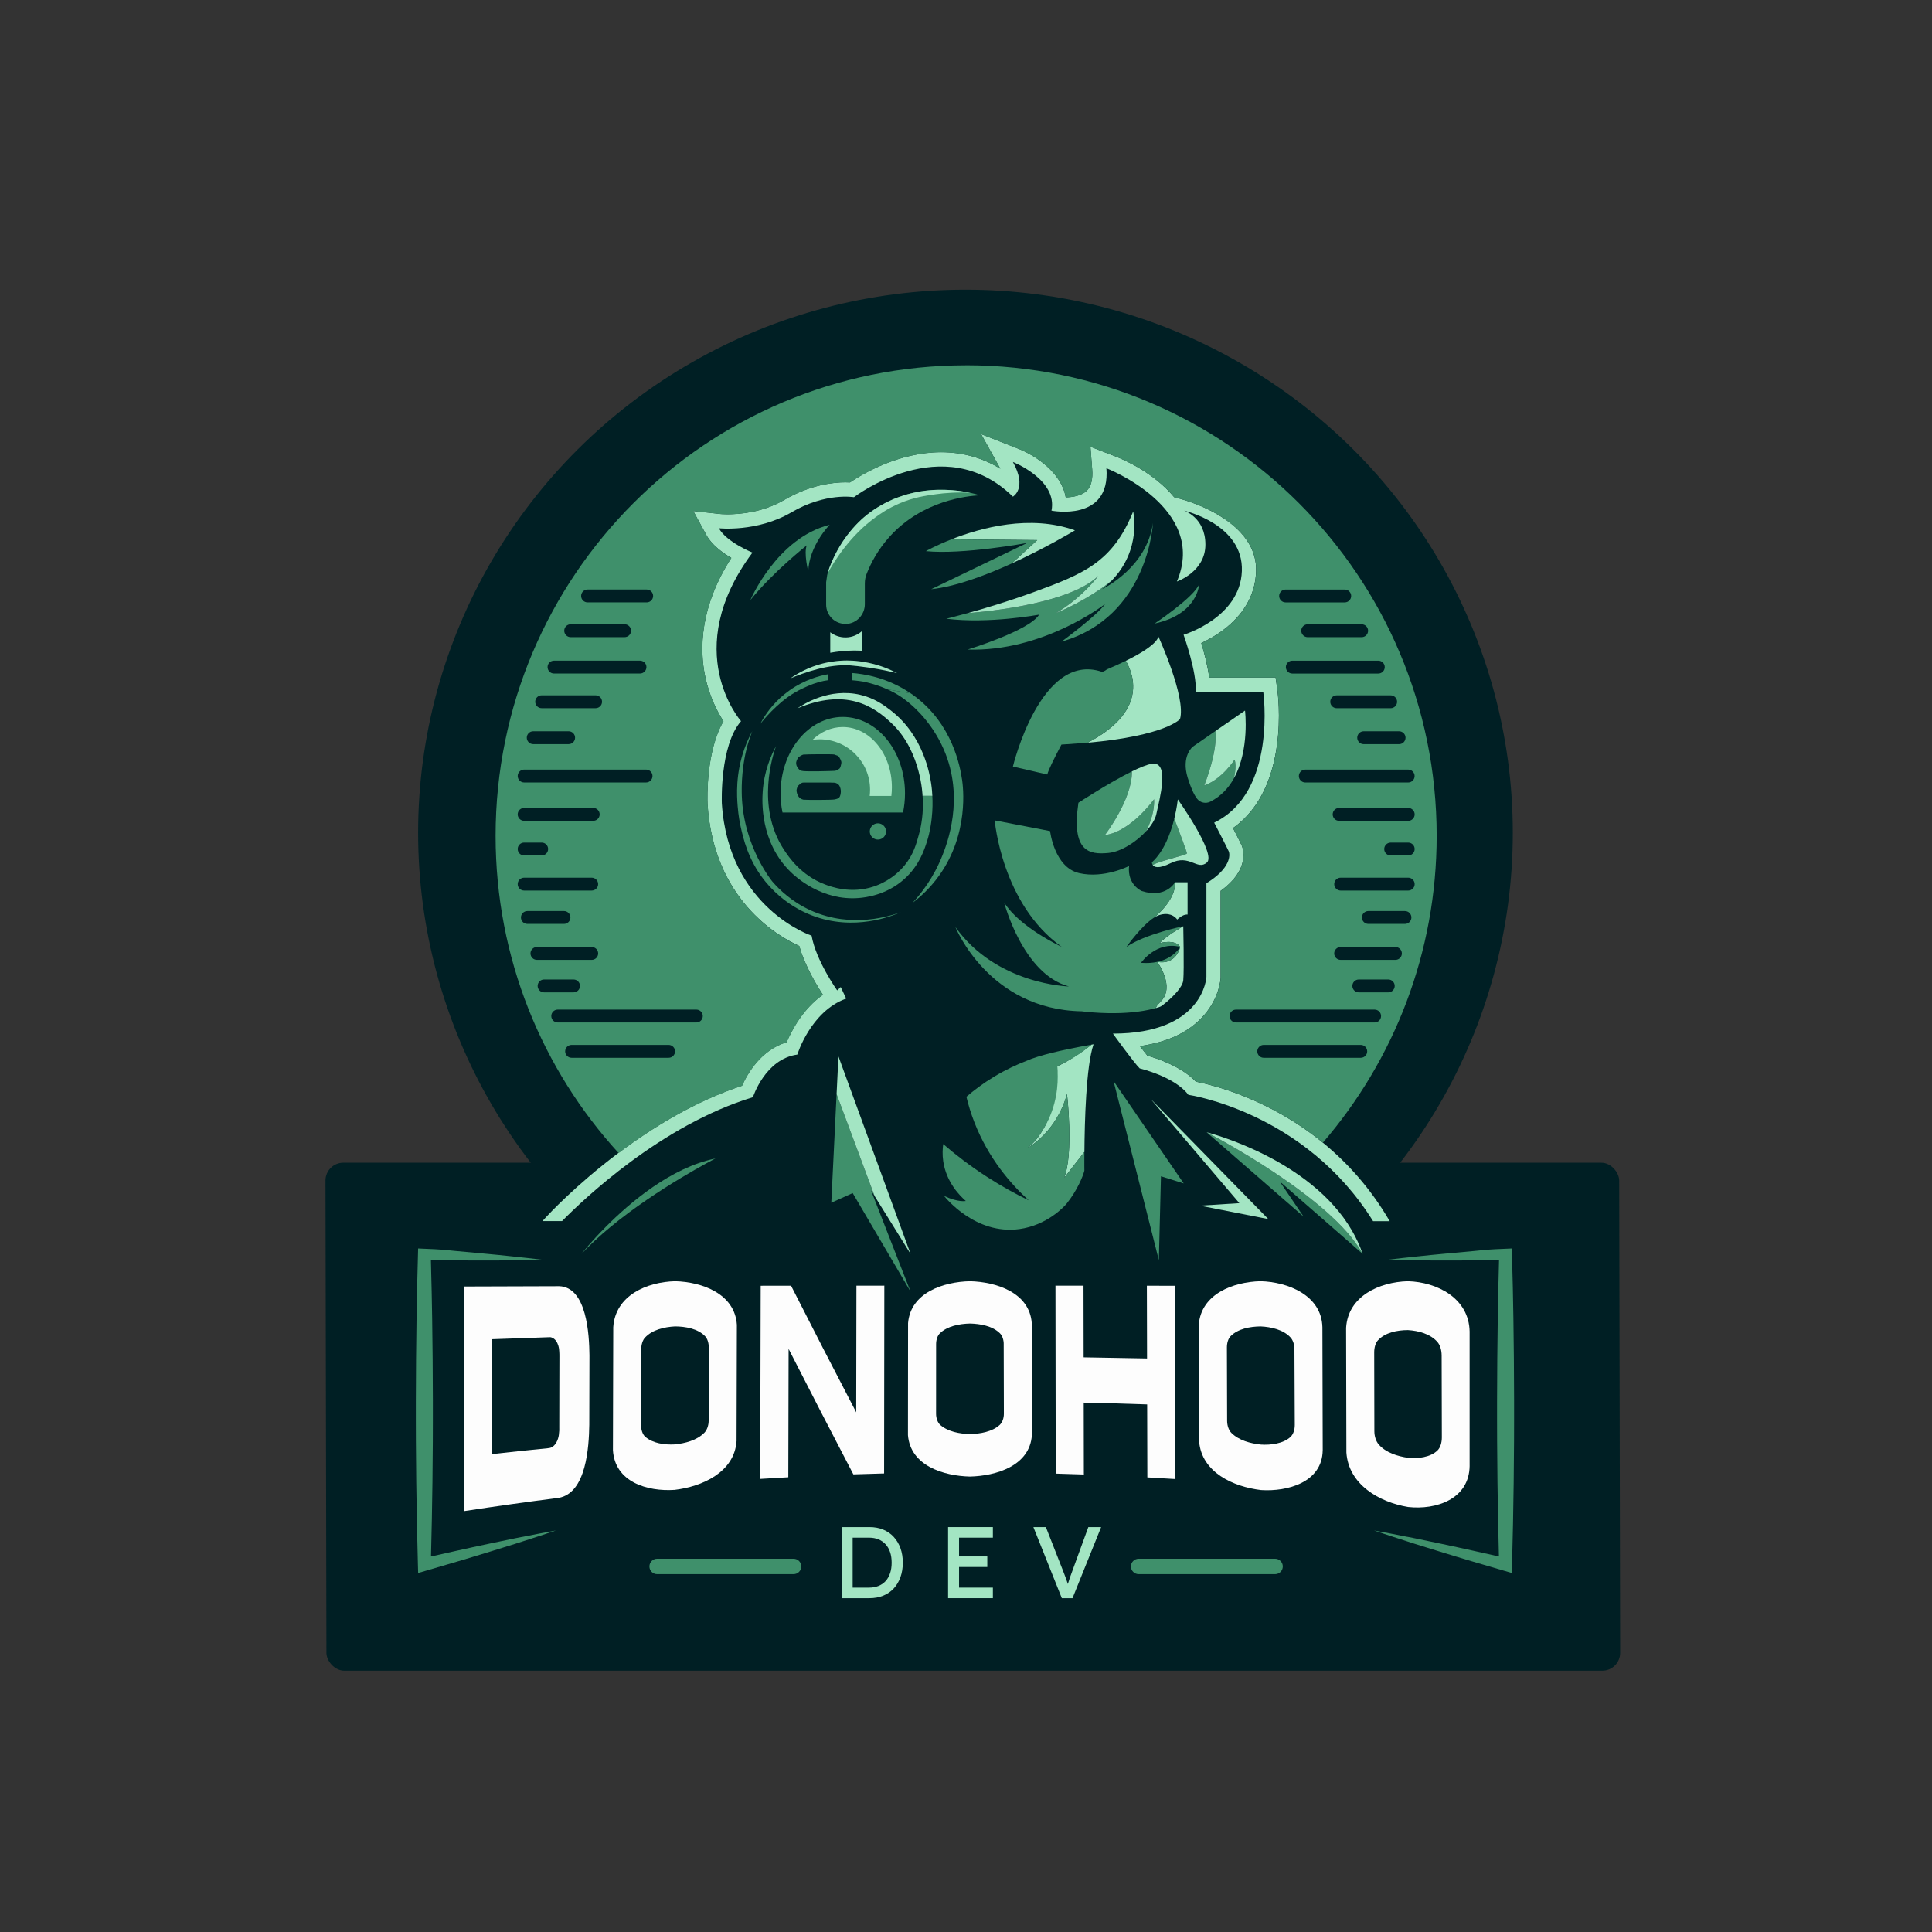 <?xml version="1.0" encoding="utf-8"?>
<svg id="Layer_1" data-name="Layer 1" viewBox="0 0 1080 1080" width="1080px" height="1080px" xmlns="http://www.w3.org/2000/svg" xmlns:bx="https://boxy-svg.com"><rect x="0" y="0" width="1080" height="1080" fill="#333333" stroke="none"/><defs><style>
      .cls-1 {
        fill: #3f906b;
      }

      .cls-1, .cls-2, .cls-3, .cls-4 {
        stroke-width: 0px;
      }

      .cls-2 {
        fill: #a3e5c3;
      }

      .cls-3 {
        fill: #fdfdfd;
      }

      .cls-4 {
        fill: #001f24;
      }
    </style><bx:guide x="470.422" y="422.712" angle="0"/><bx:guide x="451.222" y="421.563" angle="90"/><bx:guide x="458.282" y="431.501" angle="-90"/><bx:guide x="445.017" y="420.525" angle="0"/><bx:export><bx:file format="svg"/></bx:export></defs><rect transform="matrix(1, 0, 0.002, 1, -45.498, -133.766)" x="225.857" y="783.726" width="723.197" height="283.97" rx="9.991" ry="9.991" class="cls-4" style=""/><ellipse style="stroke: rgb(0, 0, 0);" cx="539.698" cy="465.509" rx="305.965" ry="303.577" class="cls-4"/><g><path class="cls-1" d="m443.61,871.34h-76.27c-2.38,0-4.31,1.93-4.31,4.31s1.93,4.31,4.31,4.31h76.27c2.38,0,4.31-1.93,4.31-4.31s-1.93-4.31-4.31-4.31"/><path class="cls-1" d="m712.78,871.34h-76.27c-2.38,0-4.31,1.93-4.31,4.31s1.93,4.31,4.31,4.31h76.27c2.38,0,4.31-1.93,4.31-4.31s-1.93-4.31-4.31-4.31"/><g><path class="cls-2" d="m499.62,859.16c-1.63-1.78-3.59-3.14-5.88-4.09-2.29-.95-4.85-1.42-7.69-1.42h-15.55v39.74h15.55c2.84,0,5.41-.47,7.72-1.42,2.31-.95,4.27-2.3,5.88-4.06,1.61-1.76,2.85-3.86,3.72-6.3.87-2.44,1.31-5.14,1.31-8.09s-.44-5.64-1.31-8.06c-.87-2.42-2.12-4.52-3.75-6.3Zm-2.04,20.21c-.57,1.74-1.39,3.21-2.47,4.4s-2.4,2.11-3.97,2.75c-1.57.64-3.36.97-5.36.97h-9.14v-27.93h9.14c2.01,0,3.78.32,5.34.97,1.55.64,2.88,1.57,3.97,2.78,1.1,1.21,1.93,2.68,2.5,4.4.57,1.72.85,3.66.85,5.82s-.28,4.11-.85,5.85Z"/><polygon class="cls-2" points="529.99 893.39 555.02 893.39 555.02 887.49 536.12 887.49 536.12 875.96 551.9 875.96 551.9 870.06 536.12 870.06 536.12 859.56 555.02 859.56 555.02 853.65 529.99 853.65 529.99 893.39"/><path class="cls-2" d="m608.38,853.65l-8.8,24.13c-.57,1.48-1.05,2.8-1.45,3.97-.4,1.17-.75,2.25-1.05,3.24-.05.16-.1.32-.14.48-.2-.61-.42-1.24-.65-1.92-.26-.78-.58-1.64-.94-2.58-.36-.95-.77-2.01-1.22-3.18l-9.48-24.13h-6.98l15.9,39.74h5.96l16.01-39.74h-7.15Z"/></g><g><path class="cls-3" d="m411.73,805.67c-1.25,17.43-19.36,25.38-34.64,27.18-15.26,1-33.39-4.35-34.46-22.22.06-22.9.12-45.81.18-68.71,1.18-17.85,18.82-25.29,34.62-25.71,15.03.4,33.36,6.99,34.49,24.36-.06,21.7-.12,43.4-.18,65.1m-15.54-52.51c0-2.44-.72-4.85-2.08-6.24-4.11-4.24-10.95-5.41-16.77-5.45-6.06.32-12.68,1.85-16.79,6.26-1.37,1.47-2.1,4.04-2.11,6.55-.04,14.08-.08,28.16-.12,42.24,0,2.72.88,5.37,2.39,6.67,4.23,3.66,10.71,4.55,16.44,4.25,5.85-.58,12.37-2.28,16.54-6.48,1.54-1.55,2.45-4.18,2.45-6.84.01-13.66.03-27.31.04-40.97"/><path class="cls-3" d="m442.21,718.73c12,23.66,24.16,47.23,36.42,70.76.04-23.6.08-47.2.12-70.79,5.2,0,10.4,0,15.6-.01-.04,34.99-.09,69.99-.13,104.98-5.73.14-11.46.31-17.19.51-12.17-23.32-24.25-46.69-36.19-70.13-.06,23.92-.11,47.83-.17,71.75-5.24.28-10.47.59-15.71.92.09-35.99.19-71.98.28-107.97,5.66,0,11.32-.02,16.98-.02"/><path class="cls-3" d="m576.82,802.32c-1.19,17.17-20.09,22.74-34.63,23.08-14.7-.37-33.24-6-34.64-23.13.02-20.88.04-41.75.06-62.63,1.43-17.11,19.78-23.07,34.57-23.43,14.65.36,33.34,6.3,34.58,23.45.02,20.89.04,41.78.06,62.67m-15.74-51c0-2.32-.74-4.63-2.1-5.98-4.17-4.16-10.97-5.34-16.8-5.49-5.95.18-12.56,1.38-16.79,5.48-1.36,1.32-2.1,3.68-2.1,6,0,12.99-.01,25.98-.02,38.97,0,2.51.89,5.01,2.41,6.31,4.29,3.68,10.7,4.91,16.5,5.02,5.48-.05,12.41-1.24,16.56-5.01,1.54-1.4,2.44-3.81,2.43-6.35-.03-12.98-.07-25.96-.1-38.95"/><path class="cls-3" d="m605.87,824.25c-5.24-.19-10.48-.35-15.72-.49-.05-35.02-.09-70.05-.14-105.07,5.23,0,10.46,0,15.68.01.02,13.35.05,26.71.07,40.07,11.82.17,23.63.39,35.45.63-.03-13.55-.07-27.11-.1-40.66,5.23,0,10.46.01,15.68.02.1,36.01.19,72.02.29,108.04-5.23-.34-10.47-.65-15.71-.93-.03-13.6-.07-27.2-.1-40.8-11.82-.4-23.64-.73-35.46-1.01.02,13.4.05,26.8.07,40.2"/><path class="cls-3" d="m739.4,810.72c-.25,17.97-19.77,23.2-34.46,22.23-15.43-1.83-33.2-9.8-34.64-27.22-.06-21.72-.12-43.43-.18-65.15,1.32-17.34,19.3-23.97,34.49-24.38,15.28.4,34.21,7.84,34.62,25.74.06,22.93.12,45.85.18,68.78m-15.81-56.43c-.01-2.51-.75-5.03-2.11-6.54-4.04-4.48-10.86-5.99-16.8-6.28-5.95.08-12.59,1.27-16.76,5.45-1.36,1.36-2.08,3.82-2.08,6.27.04,13.68.08,27.36.12,41.05,0,2.65.9,5.3,2.43,6.81,4.2,4.15,10.54,5.86,16.48,6.48,5.38.34,12.42-.48,16.5-4.26,1.53-1.42,2.42-3.98,2.41-6.72-.06-14.08-.13-28.17-.19-42.25"/><path class="cls-3" d="m821.53,819.42c-.24,18.61-18.7,24.74-34.38,23-16.11-2.67-33.34-12.56-34.51-30.5-.05-23.22-.11-46.43-.16-69.65,1.07-17.8,18.67-25.61,34.49-26.06,16.45.45,34.19,9.55,34.55,28.1v75.11Zm-15.65-61.78c0-2.93-.88-5.79-2.37-7.49-3.97-4.52-10.58-6.26-16.49-6.62-6.01.03-12.67,1.34-16.75,5.72-1.36,1.46-2.08,4.08-2.08,6.71.03,14.7.06,29.41.09,44.11,0,2.84.9,5.61,2.42,7.38,3.95,4.61,10.61,6.64,16.43,7.48,5.35.53,12.47-.21,16.46-4.14,1.53-1.5,2.42-4.26,2.41-7.24-.04-15.31-.07-30.61-.11-45.92"/><path class="cls-3" d="m312.45,719c-17.69.05-35.38.11-53.08.17,0,41.85,0,83.71,0,125.56,17.59-2.69,35.2-5.16,52.84-7.41,15.59-2.61,17.02-28.62,17.2-40.89.03-12.94.06-25.88.09-38.82-.12-11.27-1.37-38.27-17.06-38.62m-37.41,29.64c10.85-.41,21.7-.79,32.56-1.14.5.06,2.03.34,3.34,2.25,1.15,1.67,1.5,3.65,1.58,4.4.25,2.19.2,4.18.2,4.18,0,4.38-.02,8.77-.03,13.15-.02,8.78-.03,17.56-.05,26.33.07.95.03,2.48-.23,4.34-.11.81-.46,2.77-1.59,4.56-1.34,2.11-2.92,2.6-3.37,2.69-.29.06-.62.09-.93.13.02,0,.03,0,.05.02-10.53,1.04-21.06,2.14-31.57,3.32.01-21.41.03-42.81.04-64.22"/></g><path class="cls-2" d="m420.86,613.42s6.8-21.45,24.85-23.91c0,0,7.39-24.15,27.31-31.3l-3.05-6.45-1.99,1.88s-11.84-16.64-14.3-30.59c0,0-46.42-15.36-50.17-73.97,0,0-1.29-32.12,10.73-45.95,0,0-34.64-39.15,6.39-94.24,0,0-14.54-5.86-18.76-13.6,0,0,21.33,2.34,40.56-8.91,19.22-11.25,34.93-8.44,34.93-8.44,0,0,49.94-38.37,88.85-.31,0,0,8.21-4.61,0-19.38,0,0,25.09,9.85,21.57,27.19,0,0,33.06,6.56,30.71-23.68,0,0,56.97,22.04,39.39,63.3,0,0,15.94-5.39,15.94-20.63s-11.96-18.99-11.96-18.99c0,0,33.29,7.5,32.35,33.76-.94,26.26-32.59,35.63-32.59,35.63,0,0,7.5,20.86,6.8,31.88h37.74s7.97,56.03-27.43,73.15c0,0,7.15,13.83,8.09,15.94.94,2.11,1.17,9.61-12.43,17.93v52.4s-1.41,31.65-52.28,31.65c0,0,11.84,16.41,15,19.46,0,0,19.58,4.57,27.19,14.77,0,0,65.07,9.32,103.26,70.63h9.3c-10.85-18.64-23.98-32.94-37.38-43.89-29.93-24.47-61.15-32.18-70.99-34.1-8.06-8.47-21.39-12.93-27.08-14.53-1.04-1.25-2.52-3.14-4.21-5.35,15.95-2.2,28.09-8.11,36.19-17.67,8.24-9.71,8.9-19.54,8.95-20.63v-.18s0-48.31,0-48.31c16.92-12.23,12.36-24.05,11.74-25.44-.56-1.27-2.8-5.68-4.84-9.67,32.14-22.58,25.13-74.94,24.79-77.3l-.97-6.85h-37.12c-.88-6.71-2.82-13.99-4.43-19.27,10.96-5.08,29.82-17.13,30.64-40,.21-5.79-1.29-10.91-3.89-15.4-5.33-9.22-15.3-15.82-24.79-20.18-6.46-2.97-12.69-4.9-17.08-5.92-11.42-13.7-27.6-20.77-33.15-22.94-1.06-.41-1.73-.65-1.91-.72l-.17-.07-11.63-4.5.98,12.61c.41,5.32-.51,9.24-2.73,11.64-3.02,3.27-8.55,3.96-12.05,4.04-2.4-13.96-16.95-23.44-26.64-27.24l-20.66-8.11,10.73,19.32c-9.99-6.12-21.07-9.22-33.11-9.22-23.6,0-43.84,12.11-50.93,16.9-.76-.04-1.63-.07-2.59-.07-6.48,0-19.54,1.28-34.17,9.84-11.92,6.98-24.91,8.02-31.59,8.02-2.53,0-4.07-.15-4.07-.15l-15.18-1.67,7.31,13.41c2.98,5.46,8.86,9.82,13.96,12.81-17.64,27.51-17.84,51.01-14.59,66.4,2.39,11.3,6.94,19.85,10.2,24.89-9.76,16.73-9.04,42.94-8.91,46.19v.19c3.4,53.04,38.74,73.61,51.3,79.28,3.12,11.24,10.12,22.6,13.18,27.24-11.25,7.98-17.51,20.03-20.25,26.54-14.34,4.27-21.91,17.53-24.93,24.31-26.31,8.66-50.28,23.49-69.06,37.59-23.9,17.94-39.38,34.68-40.52,35.93l-1.98,2.17h10.95c11.69-11.9,55.32-53.62,106.64-69.23"/><path class="cls-2" d="m579.81,301.91l-14.2,13.02c19.47-8.88,35.29-18.47,35.29-18.47-25.03-9.03-52.74-1.42-69.06,5.02l47.97.43Z"/><path class="cls-1" d="m613.92,321.96c-17.56,17.09-72.08,20.71-72.95,20.77h-.01c-7.36,2.04-11.96,3.14-11.96,3.14,23.73,2.99,51.87-2.28,51.87-2.28-5.45,8.97-39.91,19.51-39.91,19.51,41.73,1.39,75.78-24.67,76.81-25.47-4.76,6.69-24.41,21.07-24.41,21.07,48.7-13.89,51.16-66.39,51.16-66.39-3.46,25-27.71,36.66-28.47,37.02,1.96-1.52,3.71-3.09,5.28-4.69-13.97,11.25-30.3,17.79-31.06,18.08,14.75-8.65,23.64-20.76,23.64-20.76"/><path class="cls-1" d="m670.3,326.65c-2.93,7.27-24.85,21.92-24.85,21.92,24.26-5.27,24.85-21.92,24.85-21.92"/><path class="cls-2" d="m607.92,415.2h.01c43.86-3.91,51.7-13.24,51.7-13.24,3.52-12.13-12.13-46.24-12.13-46.24,0,0,.66,4.45-18.15,13.68,5.11,8.91,11.24,28.84-21.43,45.8"/><path class="cls-1" d="m619.63,476.81c7.1-.69,15.6-6.19,21.13-12.24,0,0,4.81-9.16,4.37-17.78,0,0-12.98,18.19-27.52,20.05,0,0,15.37-19.97,15.14-35.62-12.95,6.4-29.91,17.52-29.91,17.52-4.04,27.37,5.93,29.12,16.79,28.07"/><path class="cls-1" d="m669.2,446.53c1.76,2.23,4.86,2.88,7.4,1.59,5.96-3.02,10.16-7.64,13.1-12.91h0c.08-.3,1.81-6.61.44-10.56,0,0-7.03,11.07-16.96,14.41.21-.53,7.66-19.07,6.22-30.39l-12.61,8.72s-6.64,5.24-2.84,17.46c1.51,4.89,3.36,9.3,5.25,11.69"/><path class="cls-2" d="m645.14,446.8c.44,8.62-4.37,17.78-4.37,17.78h0c2.92-3.21,5.01-6.56,5.62-9.45,1.76-8.33,7.85-30.01-2.7-28.14-2.66.47-6.58,2.09-10.94,4.23.24,15.65-15.14,35.62-15.14,35.62,14.54-1.85,27.52-20.05,27.52-20.05"/><path class="cls-1" d="m663.51,477.02c0-.79-4.33-12.27-7.06-19.42-1.96,7.9-5.7,18.3-12.54,24.45,0,.07.01.78.48,1.45,4.59-2.52,19.13-5.5,19.13-6.49"/><path class="cls-2" d="m656.44,457.61c2.73,7.15,7.06,18.63,7.06,19.42,0,.99-14.54,3.97-19.13,6.49.81,1.22,3.21,2.38,10.07-1.02,10.64-5.28,14.77,4.39,20.22-.35,5.45-4.75-16.26-35.29-16.26-35.29,0,0-.45,4.63-1.96,10.75"/><path class="cls-2" d="m673.18,439.05c9.92-3.34,16.96-14.41,16.96-14.41,1.37,3.96-.36,10.26-.44,10.55,8.98-16.05,6.28-37.98,6.28-37.98l-16.58,11.45c1.44,11.32-6.01,29.86-6.22,30.39"/><path class="cls-1" d="m607.13,565.6c-.06,0-.11-.01-.17-.02.06,0,.11.01.17.02"/><path class="cls-1" d="m607.47,565.63s-.07,0-.11-.01c.04,0,.07,0,.11.01"/><path class="cls-1" d="m607.82,565.67s-.02,0-.03,0c0,0,.02,0,.03,0"/><path class="cls-1" d="m663.34,511.22c.17,0,.33,0,.5.02h0c-.17-.02-.33-.03-.5-.02"/><path class="cls-1" d="m651.5,510.94c4.63-.07,6.55,3.11,6.55,3.11h0s-1.94-3.19-6.55-3.11"/><path class="cls-1" d="m606.79,565.56c-.07,0-.14-.02-.2-.02.07,0,.13.02.2.02"/><polygon class="cls-1" points="663.85 511.24 663.85 511.22 663.84 511.24 663.85 511.24"/><path class="cls-2" d="m648.26,527.21s8.5-2.46,11.46,2.11c0,0-2,10.26-12.82,8.38,0,0,10.35,13.92,1.89,22.21,0,0,0,0-.01.01-1.76,1.72-2.52,2.86-2.6,3.59.45-.12.9-.25,1.34-.39.03,0,.06-.02.1-.03.11-.03.22-.07.33-.1.66-.21,1.28-.54,1.83-.97.65-.5,1.61-1.27,2.71-2.21,3.58-3.09,8.63-8.07,8.97-11.9.53-5.98,0-30.13,0-30.13h0c-.05.03-9.56,5.28-13.19,9.44"/><path class="cls-2" d="m656.82,493.22c.69,9.95-11.6,19.63-11.78,19.77,0,0,0,0,0,0,.98-.63,1.92-1.12,2.82-1.4,1.37-.44,2.58-.64,3.65-.65,4.61-.08,6.54,3.09,6.55,3.11h0s2.76-2.76,5.28-2.83c.17,0,.34,0,.5.02l.02-.02h0v-18.01h-7.03Z"/><path class="cls-1" d="m622.48,604.34l1.26,4.97h0s19.75,78.07,19.75,78.07l4.31,17.06.43-17.04c.25-9.95.5-19.9.75-29.85l12.72,3.99-39.22-57.2Z"/><polygon class="cls-2" points="692.81 672.56 670.77 673.97 708.99 681.47 643.11 614.19 692.81 672.56"/><path class="cls-1" d="m674.54,632.96l54.14,47.11-13.3-19.63,31.4,27.42,14.96,13.07c-17.33-31.86-86.13-67.42-87.2-67.97"/><path class="cls-2" d="m674.53,632.95h0c1.08.56,69.88,36.12,87.2,67.98-1.58-4.62-3.6-8.95-5.97-13.03-23.55-40.62-81.25-54.96-81.25-54.96"/><polygon class="cls-1" points="486.85 665.3 488.89 668.56 467.66 611.63 464.7 672.33 476.66 666.94 488.25 686.67 509.01 722.03 495.21 686.71 486.85 665.3"/><polygon class="cls-2" points="468.69 590.51 467.66 611.63 488.89 668.56 488.93 668.64 500.18 686.73 509.01 700.93 503.83 686.75 468.69 590.51"/><path class="cls-1" d="m399.94,647.6c-24.72,5.03-47.66,24.44-61.48,38.39-8.4,8.48-13.42,14.94-13.42,14.94,4.83-5.16,10.31-10.17,16.07-14.93,26.54-21.94,58.84-38.4,58.84-38.4"/><path class="cls-2" d="m610.2,583.95c-4.08,3.22-12.29,9.06-19.19,12.07.14,5.62-.16,24.5-9.71,38.17h-.01c-2.89,4.64-6.81,7.41-7.29,7.75.98-.52,16.69-9.22,22.46-30.45,0,0,3.88,33.29-1.63,47.01l11.36-14.59c.12-16.54.91-48.06,5.11-60.14,0,0-.39.06-1.09.18"/><path class="cls-1" d="m606.18,643.92l-11.36,14.59c5.51-13.72,1.63-47.01,1.63-47.01-5.77,21.23-21.48,29.93-22.46,30.45.49-.34,4.4-3.11,7.29-7.74h0c1.76-2.52,3.53-5.49,5.09-8.93,5.25-11.65,5.25-22.63,4.63-29.25,2.9-1.34,6.09-3,9.42-5.06,3.79-2.34,7.04-4.75,9.77-7.01-2.15.36-4.32.77-6.53,1.19-8.8,1.68-22.98,4.7-30.04,7.95h0c-5.22,2.01-11.31,4.8-17.8,8.7-6.28,3.78-11.46,7.73-15.6,11.3,1.08,4.49,2.51,9.25,4.43,14.18,7.95,20.49,20.59,34.76,30.4,43.71-7.19-3.48-15.06-7.78-23.28-13.09-9.55-6.16-17.69-12.46-24.5-18.34-.38,2.68-.53,5.95,0,9.6,1.74,11.89,9.51,19.47,12.62,22.19,0,0-4.16.94-12.13-2.81.77.99,17.6,21.87,42.06,18.52,15.24-2.09,24.9-12.32,26.41-14.19,5.99-7.44,9.24-15.6,9.94-18.47,0,0-.05-4.13-.01-10.47Zm-32.23-1.94s.01,0,.02,0c0,0,0,0-.02,0h0Zm.02-.01h0s0-.01.02-.02c0,0-.02,0-.02,0h0Z"/><path class="cls-1" d="m450.99,304.85c-1.76,4.34.82,14.53.82,14.53.47-14.3,11.96-26.02,11.96-26.02-29.54,7.38-44.31,42.08-44.31,42.08,12.54-15.59,31.53-30.59,31.53-30.59"/><path class="cls-1" d="m531.85,301.49c-8.79,3.47-14.28,6.59-14.28,6.59,20.4,2.11,56.61-4.57,56.61-4.57l-53.62,25.85c13.61-1.44,30.37-7.71,45.06-14.41l14.2-13.02-47.97-.43Z"/><path class="cls-2" d="m540.97,342.73c.88-.06,55.4-3.69,72.95-20.77,0,0-8.9,12.12-23.64,20.76.76-.3,17.09-6.84,31.06-18.08,17.12-17.49,12.11-38.73,12.11-38.73-11.43,28.23-27.43,34.82-55.92,45.2-14.07,5.12-27.43,9.1-36.56,11.63"/><path class="cls-1" d="m540.09,204.2c-145.28,0-263.05,117.77-263.05,263.05,0,68.31,26.04,130.54,68.75,177.31,18.78-14.1,42.75-28.94,69.06-37.59,3.02-6.78,10.59-20.04,24.93-24.31,2.74-6.51,8.99-18.57,20.25-26.55-3.06-4.64-10.06-16-13.18-27.24-12.56-5.66-47.9-26.24-51.29-79.28v-.19c-.14-3.24-.86-29.45,8.9-46.19-3.27-5.05-7.81-13.59-10.21-24.9-3.26-15.39-3.05-38.89,14.59-66.4-5.11-2.99-10.98-7.35-13.96-12.81l-7.32-13.41,15.18,1.67s1.54.15,4.07.15c6.68,0,19.67-1.04,31.59-8.02,14.63-8.56,27.69-9.84,34.17-9.84.96,0,1.83.03,2.59.07,7.09-4.8,27.33-16.9,50.93-16.9,12.03,0,23.12,3.09,33.11,9.22l-10.73-19.32,20.66,8.11c9.68,3.8,24.24,13.28,26.63,27.23,3.5-.08,9.03-.77,12.06-4.04,2.23-2.4,3.14-6.32,2.73-11.64l-.97-12.61,11.62,4.49s0-.06,0-.09c0,0,.77.3,2.09.88,5.56,2.17,21.73,9.24,33.15,22.94,4.39,1.02,10.62,2.95,17.08,5.92,1.68.74,3.76,1.75,6.09,3.07,3.9,2.22,6.64,4.3,7.6,5.05,2.42,1.88,4.97,3.88,7.64,7.12,1.58,1.92,2.71,3.67,3.45,4.93,1.08,1.84,2.54,4.8,3.34,8.68.44,2.13.63,4.37.55,6.72-.82,22.87-19.68,34.91-30.64,40,1.6,5.28,3.54,12.56,4.42,19.27h37.13l.97,6.85c.34,2.36,7.35,54.72-24.8,77.3,2.04,3.98,4.28,8.4,4.84,9.67.62,1.39,5.18,13.21-11.73,25.44v48.48c-.06,1.09-.72,10.91-8.96,20.62-8.1,9.55-20.24,15.47-36.2,17.67,1.69,2.21,3.17,4.1,4.21,5.35,5.69,1.6,19.02,6.05,27.08,14.52,9.84,1.92,41.06,9.63,70.99,34.1,39.64-46.05,63.61-105.98,63.61-171.51,0-145.28-117.77-263.05-263.04-263.05m-211.62,125.36h33.05c1.99,0,3.6,1.61,3.6,3.6s-1.61,3.6-3.6,3.6h-33.05c-1.99,0-3.6-1.61-3.6-3.6s1.61-3.6,3.6-3.6m-9.44,19.43h30.15c1.99,0,3.6,1.61,3.6,3.6s-1.61,3.6-3.6,3.6h-30.15c-1.99,0-3.6-1.61-3.6-3.6s1.61-3.6,3.6-3.6m-9.32,20.34h48.07c1.99,0,3.6,1.61,3.6,3.6s-1.61,3.6-3.6,3.6h-48.07c-1.99,0-3.6-1.61-3.6-3.6s1.61-3.6,3.6-3.6m-6.9,19.37h30.15c1.99,0,3.6,1.61,3.6,3.6s-1.61,3.6-3.6,3.6h-30.15c-1.99,0-3.6-1.61-3.6-3.6s1.61-3.6,3.6-3.6m-4.72,20.1h19.8c1.99,0,3.6,1.61,3.6,3.6s-1.61,3.6-3.6,3.6h-19.8c-1.99,0-3.6-1.61-3.6-3.6s1.61-3.6,3.6-3.6m-5.08,21.43h68.16c1.99,0,3.6,1.61,3.6,3.6s-1.61,3.6-3.6,3.6h-68.16c-1.99,0-3.6-1.61-3.6-3.6s1.61-3.6,3.6-3.6m0,21.43h38.62c1.99,0,3.6,1.61,3.6,3.6s-1.61,3.6-3.6,3.6h-38.62c-1.99,0-3.6-1.61-3.6-3.6s1.61-3.6,3.6-3.6m0,19.37h9.81c1.99,0,3.6,1.61,3.6,3.6s-1.61,3.6-3.6,3.6h-9.81c-1.99,0-3.6-1.61-3.6-3.6s1.61-3.6,3.6-3.6m-3.6,23.22c0-1.99,1.61-3.6,3.6-3.6h37.77c1.99,0,3.6,1.61,3.6,3.6s-1.61,3.6-3.6,3.6h-37.77c-1.99,0-3.6-1.61-3.6-3.6m1.82,18.65c0-1.99,1.61-3.6,3.6-3.6h20.46c1.99,0,3.6,1.61,3.6,3.6s-1.61,3.6-3.6,3.6h-20.46c-1.99,0-3.6-1.61-3.6-3.6m5.33,20.1c0-1.99,1.61-3.6,3.6-3.6h30.63c1.99,0,3.6,1.61,3.6,3.6s-1.61,3.6-3.6,3.6h-30.63c-1.99,0-3.6-1.61-3.6-3.6m4,18.16c0-1.99,1.61-3.6,3.6-3.6h16.47c1.99,0,3.6,1.61,3.6,3.6s-1.61,3.6-3.6,3.6h-16.47c-1.99,0-3.6-1.61-3.6-3.6m73.22,40.17h-54.24c-1.99,0-3.6-1.61-3.6-3.6s1.61-3.6,3.6-3.6h54.24c1.99,0,3.6,1.61,3.6,3.6s-1.61,3.6-3.6,3.6m15.5-26.94c1.99,0,3.6,1.61,3.6,3.6s-1.61,3.6-3.6,3.6h-77.49c-1.99,0-3.6-1.61-3.6-3.6s1.61-3.6,3.6-3.6h77.49Zm401.52-130.55c0,1.99-1.61,3.6-3.6,3.6h-57.51c-1.99,0-3.6-1.61-3.6-3.6s1.61-3.6,3.6-3.6h57.51c1.99,0,3.6,1.61,3.6,3.6m-5.08-21.43c0,1.99-1.61,3.6-3.6,3.6h-19.8c-1.99,0-3.6-1.61-3.6-3.6s1.61-3.6,3.6-3.6h19.8c1.99,0,3.6,1.61,3.6,3.6m-4.72-20.1c0,1.99-1.61,3.6-3.6,3.6h-30.15c-1.99,0-3.6-1.61-3.6-3.6s1.61-3.6,3.6-3.6h30.15c1.99,0,3.6,1.61,3.6,3.6m-6.9-19.37c0,1.99-1.61,3.6-3.6,3.6h-48.07c-1.99,0-3.6-1.61-3.6-3.6s1.61-3.6,3.6-3.6h48.07c1.99,0,3.6,1.61,3.6,3.6m-9.32-20.34c0,1.99-1.61,3.6-3.6,3.6h-30.15c-1.99,0-3.6-1.61-3.6-3.6s1.61-3.6,3.6-3.6h30.15c1.99,0,3.6,1.61,3.6,3.6m-46.1-23.03h33.05c1.99,0,3.6,1.61,3.6,3.6s-1.61,3.6-3.6,3.6h-33.05c-1.99,0-3.6-1.61-3.6-3.6s1.61-3.6,3.6-3.6m42.01,261.76h-54.24c-1.99,0-3.6-1.61-3.6-3.6s1.61-3.6,3.6-3.6h54.24c1.99,0,3.6,1.61,3.6,3.6s-1.61,3.6-3.6,3.6m7.75-19.74h-77.49c-1.99,0-3.6-1.61-3.6-3.6s1.61-3.6,3.6-3.6h77.49c1.99,0,3.6,1.61,3.6,3.6s-1.61,3.6-3.6,3.6m7.63-16.83h-16.47c-1.99,0-3.6-1.61-3.6-3.6s1.61-3.6,3.6-3.6h16.47c1.99,0,3.6,1.61,3.6,3.6s-1.61,3.6-3.6,3.6m4-18.16h-30.63c-1.99,0-3.6-1.61-3.6-3.6s1.61-3.6,3.6-3.6h30.63c1.99,0,3.6,1.61,3.6,3.6s-1.61,3.6-3.6,3.6m5.33-20.1h-20.46c-1.99,0-3.6-1.61-3.6-3.6s1.61-3.6,3.6-3.6h20.46c1.99,0,3.6,1.61,3.6,3.6s-1.61,3.6-3.6,3.6m1.82-18.65h-37.77c-1.99,0-3.6-1.61-3.6-3.6s1.61-3.6,3.6-3.6h37.77c1.99,0,3.6,1.61,3.6,3.6s-1.61,3.6-3.6,3.6m0-19.61h-9.81c-1.99,0-3.6-1.61-3.6-3.6s1.61-3.6,3.6-3.6h9.81c1.99,0,3.6,1.61,3.6,3.6s-1.61,3.6-3.6,3.6m0-19.37h-38.62c-1.99,0-3.6-1.61-3.6-3.6s1.61-3.6,3.6-3.6h38.62c1.99,0,3.6,1.61,3.6,3.6s-1.61,3.6-3.6,3.6"/><path class="cls-1" d="m786.76,859.09l4.67.93,4.66.97,9.31,1.94c3.11.64,6.2,1.31,9.3,1.99l9.29,2.04c4.65,1.02,9.29,2.07,13.92,3.13-.36-13.8-.64-27.6-.81-41.4l-.2-22.95c0-7.65-.07-15.3-.03-22.95.02-7.65.04-15.3.12-22.95.05-4.65.11-12.67.27-22.95.14-8.68.35-19.66.71-32.46-2.54.01-4.62.03-6.07.05-2.15.02-3.79.05-7.08.08-1.1,0-4.2.04-8.22.05-2.74,0-5.48,0-8.22,0h-8.22s-8.22-.08-8.22-.08c-5.48-.04-10.96-.14-16.45-.29,5.44-.67,10.89-1.28,16.34-1.84l8.18-.85,8.18-.78c5.45-.52,10.9-1.04,16.36-1.5,1.04-.09,6.48-.73,11.37-.96.36-.02,1.63-.07,2.55-.11,2.82-.12,5.12-.22,6.65-.29.46,15.53.72,28.72.88,38.99.03,2.01.15,11.01.27,22.95.08,7.65.1,15.3.12,22.95.04,7.65-.03,15.3-.03,22.95l-.2,22.95c-.18,15.3-.5,30.6-.92,45.89l-.13,4.72-4.37-1.27c-6.08-1.77-12.16-3.54-18.23-5.35l-9.1-2.73c-3.03-.92-6.07-1.83-9.09-2.78l-9.08-2.82-4.54-1.41-4.53-1.46c-6.04-1.93-12.07-3.89-18.08-5.95,6.25,1.12,12.48,2.33,18.7,3.58"/><path class="cls-1" d="m424.96,404.68c.51-.91,1.02-1.81,1.53-2.72,2.37-3.95,6.99-10.49,14.96-16.11,8.58-6.06,16.94-8.15,21.56-8.96-.02,1.11-.04,2.23-.06,3.34-1.56.2-3.3.53-5.16,1.04-1.03.29-2,.6-2.89.93,0,0-5.52,1.93-10.77,5.03-9.86,5.82-17.96,15.93-19.16,17.44"/><path class="cls-1" d="M 471.115 400.77 C 490.333 400.773 505.9 419.912 505.9 443.49 C 505.9 447.18 505.51 450.77 504.8 454.19 L 437.43 454.19 C 436.71 450.78 436.33 447.19 436.33 443.49 C 436.33 419.902 451.907 400.773 471.115 400.77 Z M 449.089 421.817 C 448.362 421.918 446.578 423.093 446.32 423.36 C 445.944 423.748 445.146 425.356 445.057 426.225 C 444.938 427.385 445.359 428.448 446.144 429.454 C 446.836 430.34 447.279 430.883 449.011 431.043 C 452.348 431.351 463.612 431.072 466.65 430.905 C 467.371 430.865 468.406 430.328 469.206 429.705 C 469.869 429.189 470.214 427.363 470.331 426.486 C 470.466 425.482 469.633 424.043 469.014 423.108 C 468.464 422.277 467.844 422.43 466.386 421.774 C 465.79 421.506 450.475 421.624 449.089 421.817 Z M 446.704 438.727 C 445.873 439.307 445.564 440.258 445.319 441.394 C 445.074 442.531 445.755 444.395 446.441 445.352 C 447.131 446.316 448.037 446.778 449.073 447.021 C 449.929 447.223 464.989 447.227 466.454 446.905 C 467.746 446.62 468.384 446.533 469.121 445.776 C 469.775 445.104 469.956 443.638 470.029 442.697 C 470.11 441.653 469.74 439.958 469.147 439.079 C 468.589 438.251 467.582 437.703 466.592 437.53 C 465.571 437.351 451.67 437.467 449.131 437.457 C 447.92 437.452 447.37 438.262 446.704 438.727 Z"/><path class="cls-1" d="m498.4,443.73c-.04.4-.08.79-.13,1.18h-12.12c.03-.28.07-.56.09-.85.05-.57.09-1.14.11-1.71,0-.29.01-.58.01-.87,0-15.58-12.58-28.21-28.1-28.21-1.08,0-2.16.06-3.21.19-.29.03-.58.07-.87.12h0c.22-.21.43-.42.65-.61.14-.14.28-.26.43-.38.22-.2.44-.38.67-.57.21-.17.41-.34.62-.49.23-.19.46-.36.69-.52.43-.32.86-.61,1.3-.89.22-.14.44-.28.67-.41.22-.13.46-.26.68-.39.34-.19.69-.36,1.04-.54.35-.17.7-.34,1.06-.49,2.86-1.24,5.92-1.9,9.12-1.9,10.19,0,19.07,6.81,23.81,16.93.33.71.64,1.43.93,2.17.1.24.19.49.28.74.46,1.24.86,2.53,1.19,3.85.07.26.13.53.19.79.68,2.94,1.04,6.03,1.04,9.23,0,1.22-.06,2.43-.17,3.62"/><path class="cls-2" d="m471.12,406.41c-6.39,0-12.27,2.68-16.93,7.18,1.33-.2,2.7-.3,4.08-.3,15.52,0,28.1,12.63,28.1,28.21,0,1.16-.08,2.3-.21,3.42h12.12c.18-1.57.29-3.18.29-4.81,0-18.62-12.28-33.7-27.45-33.7"/><path class="cls-1" d="m486.21,464.79c0,2.51,2.04,4.55,4.55,4.55s4.55-2.04,4.55-4.55-2.04-4.55-4.55-4.55-4.55,2.04-4.55,4.55"/><path class="cls-2" d="m521.19,444.92c-.07-1.6-.24-4.12-.71-7.17-.69-4.42-4.1-26.46-22.57-40.65-3.5-2.69-8.88-6.82-17.14-8.73-17.13-3.95-31.5,5.2-35.08,7.62,26.65-11.17,42.28-2.15,53.79,9.37,15.53,15.55,16.24,39.55,16.24,39.55h0s0-.01,0-.02c1.82,0,3.64.01,5.46.02"/><path class="cls-1" d="m521.19,444.92c-1.82,0-3.64-.01-5.45-.02.68,9.41-.77,16.87-2.05,21.54-1.46,5.35-3.05,11.17-7.88,17.13-6.47,7.99-14.55,11.05-17.25,11.96-12.8,4.3-23.86.24-27.59-1.2-13.24-5.09-20.03-15.19-22.83-19.48-15.77-24.16-5.91-53.33-4.33-57.77-2.73,5.04-6.73,13.98-7.46,25.66-.29,4.62-1.74,27.88,15.79,44.85,2.64,2.56,17.29,16.12,38.02,14.4,3.36-.28,15.34-1.48,25.54-10.75,8.16-7.42,10.97-16.09,12.51-20.91,1.76-5.51,2.37-10.63,2.62-12.91.56-4.96.54-9.23.36-12.5"/><path class="cls-1" d="m416.08,418.73c-4.98,14.07-4.16,26.29-3.73,31.84.43,5.54,1.29,9.76,1.68,11.53,1.45,6.58,4.14,18.3,12.97,29.64,3.03,3.89,11.79,14.17,26.82,19.97,23.7,9.14,45.11.25,49.83-1.85-5.44,2.03-27.34,9.45-50.32-.88-10.41-4.69-17.41-11.38-21.53-16.13,0,0-16.12-19.38-17.12-47.86-.11-3.19-.11-7.49.36-12.57.8-8.66,2.52-14.77,2.9-16.1.9-3.15,1.86-5.74,2.6-7.6-1.38,2.53-3.01,5.91-4.47,10.03"/><path class="cls-1" d="m487.12,285.97c-16.31,11.8-22.51,28.01-24.71,35.42-.2,1.37-.39,2.71-.59,4.07,0,4.17,0,8.34,0,12.51,0,6.07,5,10.96,11.1,10.81,5.9-.15,10.53-5.15,10.53-11.05v-11.65c0-1.79.33-3.56.98-5.23,2.39-6.09,6.39-13.8,13.15-21.18,18.38-20.06,43.21-22.4,50.05-22.81.02,0,.02-.03,0-.04-4-1.24-34.2-9.89-60.51,9.14"/><path class="cls-2" d="m471.5,369.26c1.83-.07,7.03-.17,13.62,1.17,4.09.83,9.93,2.45,16.39,5.87-3.75-.92-9.2-2.12-15.87-3.11-4.69-.7-8.66-1.09-10.18-1.21-12.03-.92-25.65,3.89-33.65,7.25,4.25-2.97,10.27-6.32,17.94-8.28,2.2-.56,6.38-1.49,11.75-1.68"/><path class="cls-1" d="m476.25,376.21c-.04,1.35-.09,2.69-.13,4.04.68.05,1.38.1,2.09.18,1.47.15,2.86.34,4.19.56,0,0,6.54,1.14,13.81,4.41l12.86,2.17c-13.19-8.99-26.47-10.87-32.81-11.36"/><path class="cls-1" d="m537.77,435.74c-.96-6.44-5-31.02-27.18-47.1-.51-.37-1.02-.73-1.53-1.07l-12.85-2.17c1.33.6,2.68,1.26,4.02,2,8.76,4.85,20.49,15.77,27.37,31.6,11.85,27.29,1.64,53.02-.77,59.15-4.89,12.43-11.82,21.24-16.72,26.55,4.05-3.07,9.7-8.01,14.9-15.28,16.84-23.54,13.36-49.76,12.78-53.69"/><path class="cls-1" d="m292.08,859.09l-4.67.93-4.66.97-9.31,1.94c-3.11.64-6.2,1.31-9.3,1.99l-9.29,2.04c-4.65,1.02-9.29,2.07-13.92,3.13.36-13.8.64-27.6.81-41.4l.2-22.95c0-7.65.07-15.3.03-22.95-.02-7.65-.04-15.3-.12-22.95-.05-4.65-.11-12.67-.27-22.95-.14-8.68-.35-19.66-.7-32.46,2.54.01,4.62.03,6.07.05,2.15.02,3.79.05,7.08.08,1.1,0,4.2.04,8.22.05,2.74,0,5.48,0,8.22,0h8.22s8.22-.08,8.22-.08c5.48-.04,10.97-.14,16.45-.29-5.44-.67-10.89-1.28-16.34-1.84l-8.18-.85-8.18-.78c-5.45-.52-10.9-1.04-16.36-1.5-1.04-.09-6.48-.73-11.37-.96-.36-.02-1.63-.07-2.55-.11-2.82-.12-5.12-.22-6.65-.29-.45,15.53-.72,28.72-.88,38.99-.03,2.01-.14,11.01-.27,22.95-.08,7.65-.1,15.3-.12,22.95-.04,7.65.03,15.3.03,22.95l.2,22.95c.18,15.3.5,30.6.92,45.89l.13,4.72,4.37-1.27c6.08-1.77,12.16-3.54,18.23-5.35l9.1-2.73c3.03-.92,6.07-1.83,9.09-2.78l9.08-2.82,4.54-1.41,4.53-1.46c6.04-1.93,12.07-3.89,18.08-5.95-6.25,1.12-12.48,2.33-18.7,3.58"/><path class="cls-2" d="m472.63,356.32h0c-3.2,0-6.14-1.07-8.51-2.88v11.46c4.1-.74,8.44-1.19,12.97-1.24.35,0,.7,0,1.04,0,1.21,0,2.42.03,3.62.09v-10.89c-2.37,2.08-5.43,3.37-8.75,3.46-.12,0-.25,0-.37,0"/><path class="cls-2" d="m542.42,275.42c-7.68-1.53-19.48-2.84-32.22.14-5.97,1.4-10.51,3.35-11.7,3.88-8.22,3.62-13.62,8.04-15.49,9.64-1.01.86-4.96,4.3-9.21,9.86-3.35,4.39-8.06,11.62-11.37,21.88,4.39-7.96,13.1-21.6,26.94-31.64,2.48-1.8,6.93-4.98,13.47-7.78,7.91-3.38,14.57-4.34,20.42-5.14,4.79-.66,11.33-1.21,19.17-.83"/><g><path class="cls-1" d="m593.34,416.22c4.86-.34,9.72-.67,14.59-1.01h-.01c32.67-16.98,26.54-36.91,21.43-45.81-2.99,1.46-6.47,3.06-10.51,4.76-.41.17-1.47,1.35-2.98,1.35h0c-34.19-11.39-49.64,53-49.64,53l19.22,4.45c.5-2.26,3.73-8.83,7.91-16.75Z"/><path class="cls-1" d="m659.71,529.35c-.26.45-3.69,6.38-12.81,8.35,10.51,1.83,12.7-7.8,12.81-8.35Z"/><path class="cls-1" d="m649.42,520.87c-6.66,1.99-14.6,4.88-19.75,8.48.29-.41,8.5-11.92,15.37-16.35h0s.01,0,.02-.01c.01-.01.03-.02.04-.03.01,0,.02-.02.03-.03.19-.15.63-.51,1.24-1.05.12-.11.24-.22.37-.33.27-.25.57-.52.88-.82.14-.14.28-.27.43-.42,1.63-1.61,3.66-3.84,5.36-6.43,1.01-1.54,1.9-3.2,2.52-4.93,0-.03.02-.06.03-.09.14-.4.27-.81.38-1.22,0-.03,0-.05.02-.07.08-.27.14-.54.19-.82,0-.02,0-.04.01-.05.06-.28.11-.56.14-.84.02-.15.04-.3.05-.45.09-.72.1-1.44.05-2.17h0s-5.1,9.24-18.55,4.84c0,0-8.17-3.34-7.11-13.98,0,0-14.07,7.21-27.96,3.96-13.89-3.26-16.18-23.47-16.18-23.47-10.32-1.99-20.63-3.99-30.95-5.98h0s3.88,46.75,37.43,70.67c0,0,0,0,0,0-.8-.37-23.52-10.97-32.15-24.78,0,0,0,0,0,0,.07.28,10.46,40.1,36.22,46.93h0c-.09,0-40.47-.91-63.48-33.23,0,0,0,0,0,0,.1.26,18.61,46.24,70.69,47.12,0,0,.61.09,1.7.21.03,0,.07,0,.1.01.07,0,.13.02.2.02.06,0,.11.01.17.02.06,0,.11.01.17.02.08,0,.15.02.23.02.04,0,.07,0,.11.01.11.01.21.02.33.03,0,0,.02,0,.03,0,7.08.72,25.16,1.93,39.7-2.55-.44.14-.89.27-1.34.39.08-.73.84-1.86,2.6-3.59,0,0,0,0,.01-.01h0c.76-.75,1.37-1.54,1.86-2.37.1-.16.19-.33.27-.5.25-.5.46-1.02.63-1.54.06-.18.11-.35.16-.53.14-.52.24-1.05.31-1.59.29-2.29-.08-4.64-.72-6.79-.18-.61-.38-1.21-.61-1.79-.07-.2-.15-.39-.22-.58-.23-.56-.47-1.11-.72-1.62-.24-.51-.48-.99-.73-1.44-.08-.15-.16-.3-.24-.44-.23-.43-.46-.82-.67-1.17-.08-.12-.14-.23-.2-.33-.59-.95-1-1.51-1-1.51h0c-2.55.56-5.56.8-9.07.53,0,0,8.5-12.31,21.89-8.91-2.96-4.58-11.46-2.11-11.46-2.11,1.36-1.56,3.55-3.28,5.76-4.8.37-.26.74-.51,1.1-.75.37-.25.73-.48,1.08-.72,1.86-1.21,3.53-2.19,4.47-2.72.09-.05.17-.1.25-.14.29-.17.48-.27.52-.3-.32.06-5.56,1.14-12.02,3.08Zm-46.82,17.88c-.18-.19-.36-.37-.54-.57.18.19.36.38.54.57Zm1.04,1.09s.04.04.06.06c-.02-.02-.04-.04-.06-.06Z"/></g></g></svg>